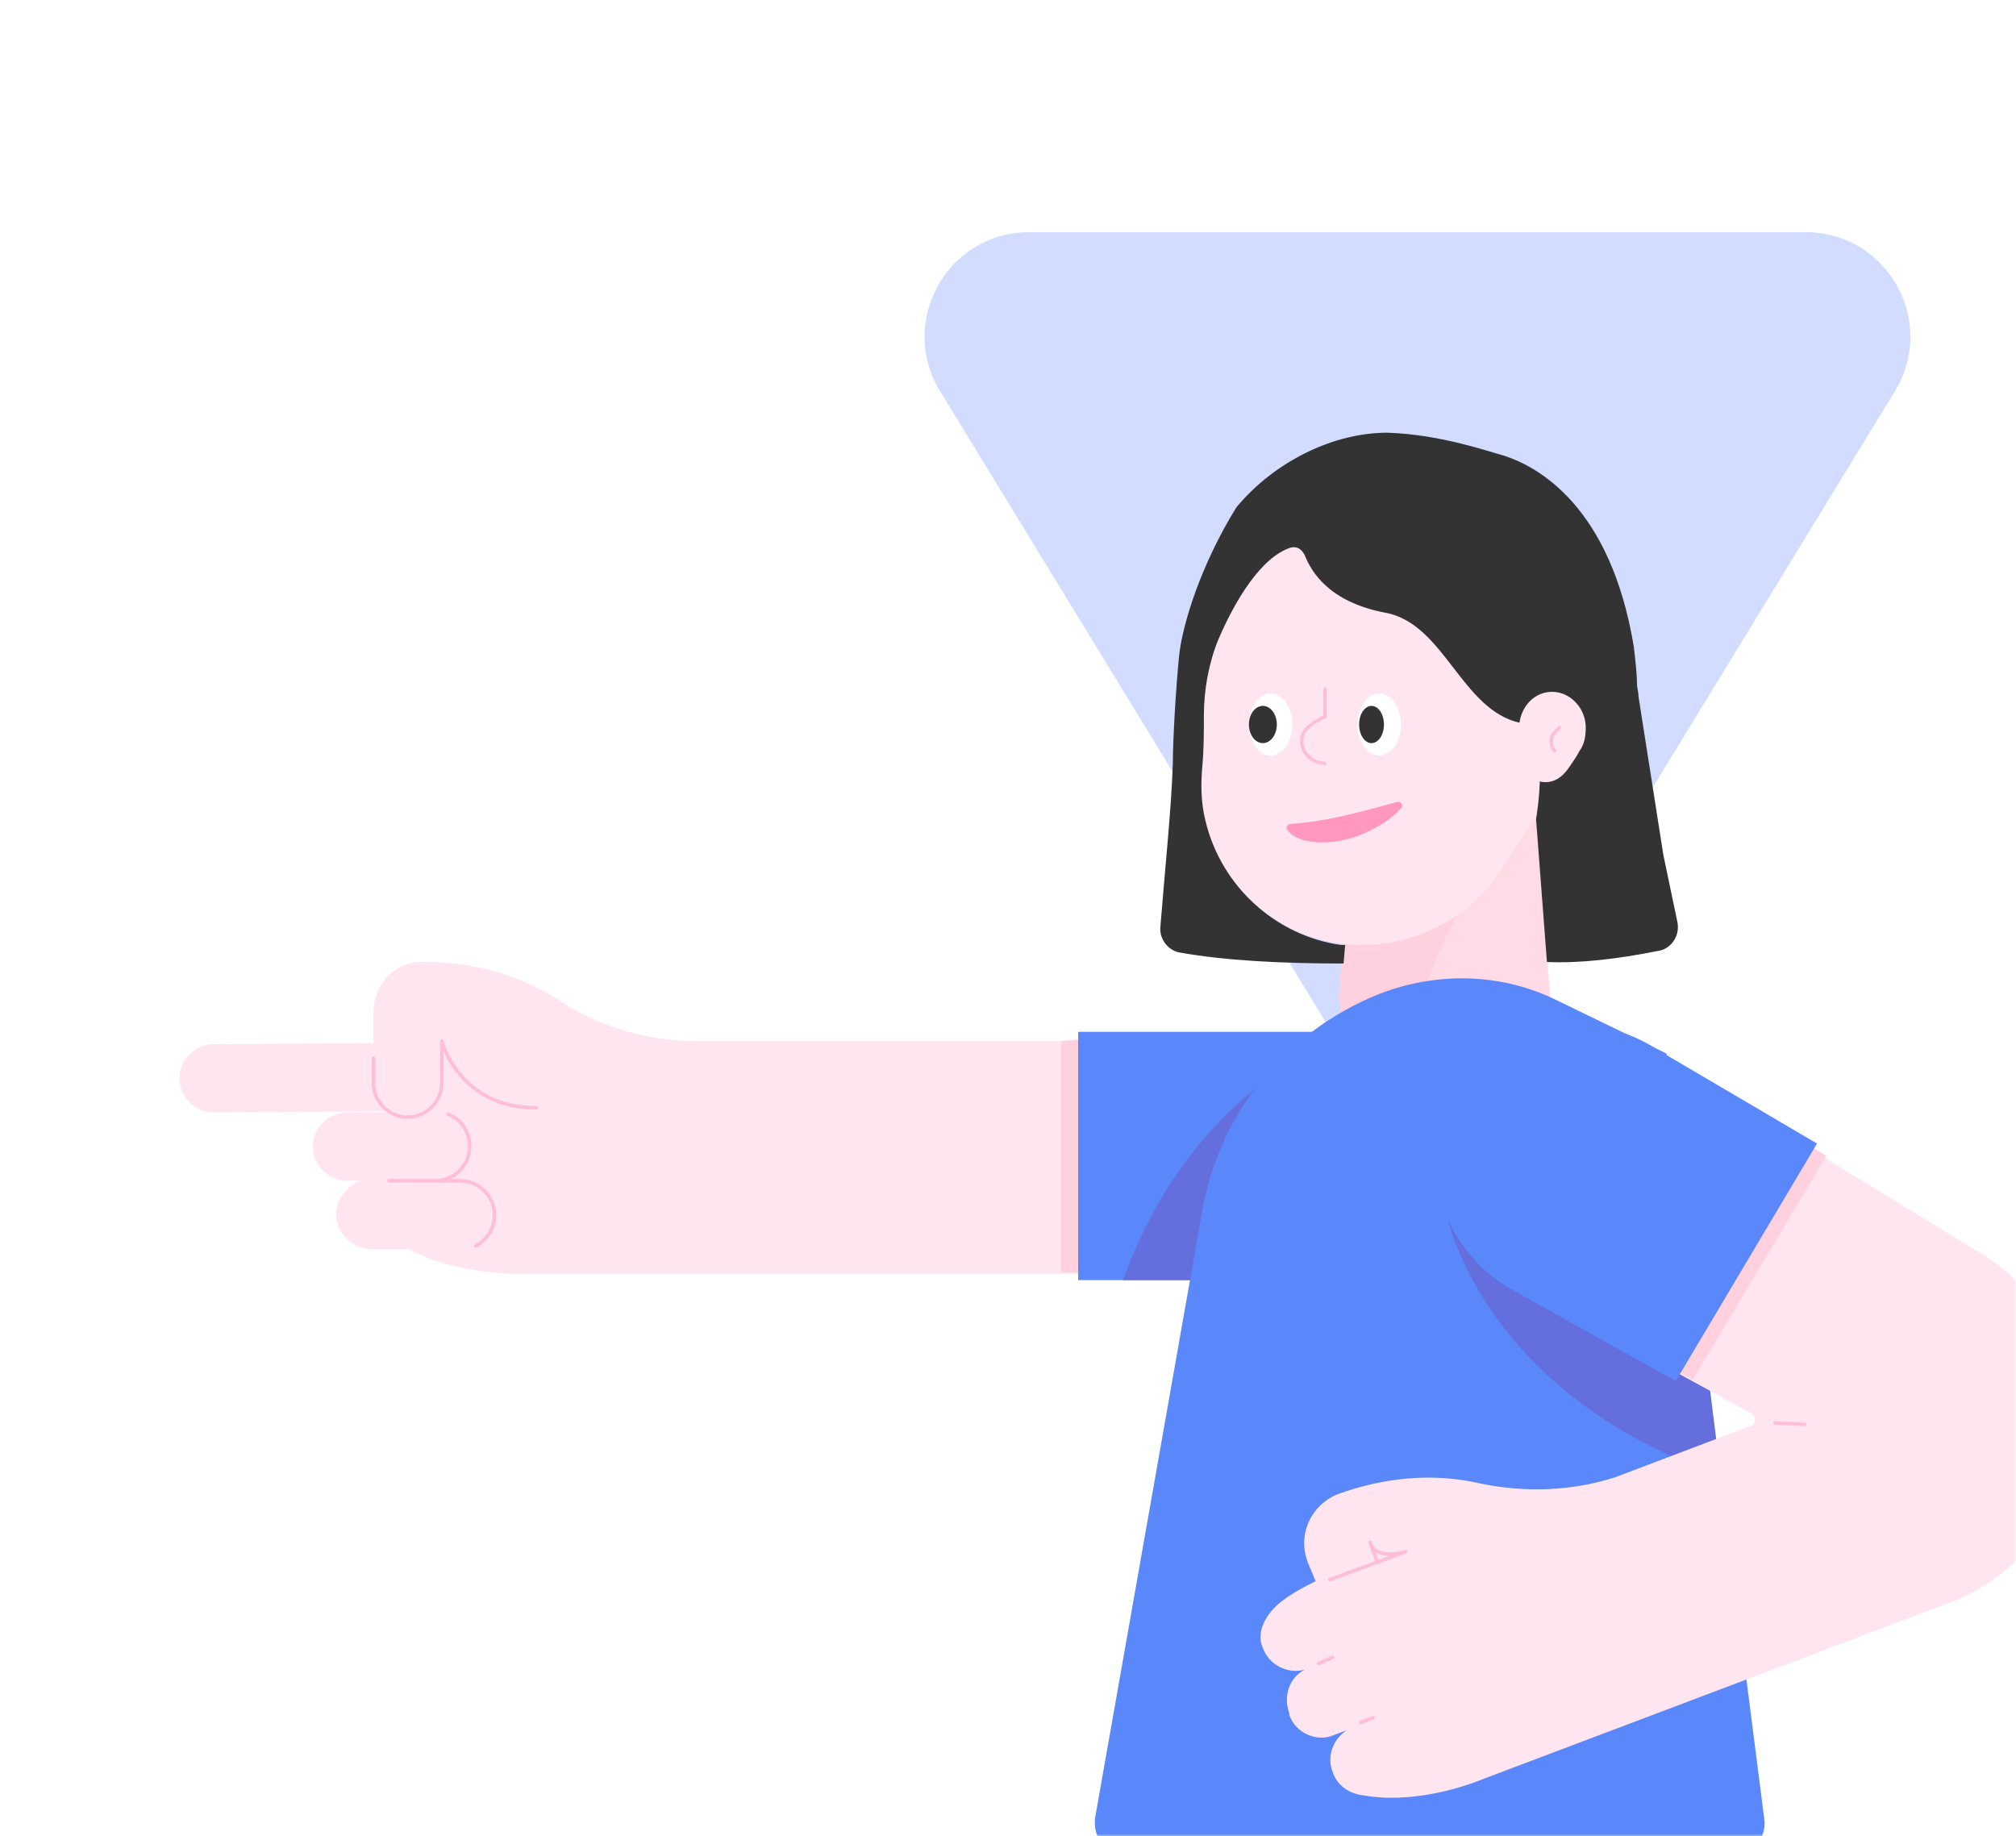 <svg width="382" height="348" viewBox="0 0 382 348" fill="none" xmlns="http://www.w3.org/2000/svg">
<mask id="mask0" mask-type="alpha" maskUnits="userSpaceOnUse" x="0" y="0" width="382" height="349">
<path d="M382 348L3.05176e-05 348L2.19259e-06 24C1.03382e-06 10.745 10.745 0 24 0L358 9.37329e-05C371.255 9.25741e-05 382 10.745 382 24L382 348Z" fill="#F06E8C"/>
</mask>
<g mask="url(#mask0)">
<g filter="url(#filter0_d)">
<path d="M251.698 190.527C259.418 203.158 277.763 203.158 285.482 190.527L359.064 70.119C367.126 56.928 357.632 40 342.173 40L195.008 40C179.549 40 170.055 56.928 178.116 70.119L251.698 190.527Z" fill="#D2DCFF"/>
<path d="M290.471 143.588H257.235L254.294 184.47C252.823 196.235 262.235 198 274 198C285.765 198 294.882 196.235 293.706 184.47L290.471 143.588Z" fill="#FFDBE5"/>
<path d="M254 187.118C254 194.177 259 196.824 266.059 197.706C268.118 185.353 276.353 165.353 282.53 160.353L255.471 161.235L253.706 184.471V184.765C253.706 185.059 253.706 185.353 253.706 185.647C254 186.235 254 186.53 254 187.118Z" fill="#FFD0DD"/>
<path d="M227.529 120.353C227.529 98.589 245.764 81.236 267.529 82.118C286.941 83 303.118 99.177 303.706 118.589C304 127.412 301.353 135.942 296.647 142.412C292.529 148.295 288.706 154.471 284.588 160.648C278.412 170.353 266.647 176.53 253.706 174.765C241.353 173 231.059 163.589 228.118 151.236C227.235 147.706 227.235 144.177 227.529 140.942C228.117 134.765 227.823 128.589 227.529 122.412C227.529 121.824 227.529 120.942 227.529 120.353Z" fill="#FFE5EF"/>
<path d="M254.883 175.059C254.588 175.059 254.294 175.059 254 175.059C241.647 173.294 231.353 163.883 228.412 151.53C227.53 148 227.529 144.471 227.823 141.235C228.118 138 228.118 134.765 228.118 131.53C228.118 126.824 229 121.824 230.765 117.412C234 109.765 239 101.53 244.588 99.765C245.765 99.471 246.647 100.059 247.236 101.235C248.412 104.177 251.647 110.059 262.529 112.118C273.706 114.177 276.941 130.647 288.118 133C294 134.471 291.059 151.235 291.059 151.235L293.118 178.294C299.294 178.588 306.647 177.706 314 176.235C316.647 175.941 318.412 173.294 317.824 170.647C316.941 166.53 316.059 162.118 315.177 158L310.471 128C310.471 127.118 310.176 126.235 310.176 125.647C310.176 123.588 309.882 121.235 309.588 118.588C305.177 91.824 291.353 84.471 285.176 82.412C281.941 81.529 272.824 78.294 262.824 78C252.824 78 241.647 83.294 234.294 92.118C227.53 103 224 114.471 223.412 120.353C222.823 126.235 222.235 136.236 222.235 140.647C221.941 149.471 220.765 160.353 219.882 171.53C219.588 173.883 221.353 176.235 223.706 176.53C231.941 178 242.53 178.588 254.588 178.588L254.883 175.059Z" fill="#333333"/>
<path d="M287.823 134.177C287.823 130.059 290.765 126.824 294.588 127.118C297.824 127.412 300.471 130.354 300.471 133.883C300.471 135.648 300.176 137.118 299.294 138.295C298.706 139.471 297.824 140.648 297.235 141.53C296.059 143.295 294.294 144.471 292.235 144.177C290.176 143.883 288.412 142.118 288.118 139.765C288.118 139.177 287.823 138.589 288.118 138.001C288.118 136.824 288.118 135.648 288.118 134.471C287.823 134.471 287.823 134.177 287.823 134.177Z" fill="#FFE5EF"/>
<path d="M240.765 139.176C243.039 139.176 244.882 136.542 244.882 133.294C244.882 130.045 243.039 127.411 240.765 127.411C238.49 127.411 236.647 130.045 236.647 133.294C236.647 136.542 238.49 139.176 240.765 139.176Z" fill="white"/>
<path d="M261.353 139.176C263.627 139.176 265.471 136.542 265.471 133.294C265.471 130.045 263.627 127.411 261.353 127.411C259.079 127.411 257.235 130.045 257.235 133.294C257.235 136.542 259.079 139.176 261.353 139.176Z" fill="white"/>
<path d="M239.294 136.824C240.756 136.824 241.941 135.244 241.941 133.295C241.941 131.345 240.756 129.765 239.294 129.765C237.832 129.765 236.647 131.345 236.647 133.295C236.647 135.244 237.832 136.824 239.294 136.824Z" fill="#333333"/>
<path d="M259.882 136.824C261.182 136.824 262.235 135.244 262.235 133.295C262.235 131.345 261.182 129.765 259.882 129.765C258.583 129.765 257.53 131.345 257.53 133.295C257.53 135.244 258.583 136.824 259.882 136.824Z" fill="#333333"/>
<path d="M264.588 148.001C257.235 150.059 250.47 151.824 244.588 152.118C244 152.118 243.411 153.001 244 153.295C244.882 154.765 247.529 155.648 250.47 155.648C257.235 155.648 263.117 151.824 265.47 149.177C266.059 148.589 265.47 147.706 264.588 148.001Z" fill="#FF97BF"/>
<path d="M295.471 133.883L294.588 134.765C293.706 135.647 293.706 137.412 294.588 138.294" stroke="#FFBED7" stroke-width="0.63" stroke-miterlimit="10" stroke-linecap="round" stroke-linejoin="round"/>
<path d="M251.059 140.647C248.706 140.647 246.647 138.883 246.647 136.235C246.647 133.883 249.882 132.412 251.059 131.824V126.53" stroke="#FFBED7" stroke-width="0.63" stroke-miterlimit="10" stroke-linecap="round" stroke-linejoin="round"/>
<path d="M70.765 188V201.529C70.765 205.059 73.706 208 77.235 208C77.235 208 77.235 208 77.529 208L83.118 214.47L76.941 232.412C82.529 235.647 90.765 237.412 99.294 237.412H204.294V193.294H131.941C122.823 193.294 113.706 190.647 106.059 185.647C98.412 180.647 89.588 178.294 80.47 178.294C74.882 178 70.765 182.412 70.765 188Z" fill="#FFE5EF"/>
<path d="M81.941 206.529L40.47 206.823C36.941 206.823 34 203.882 34 200.352C34 196.823 36.941 193.882 40.47 193.882L81.941 193.588C85.47 193.588 88.412 196.529 88.412 200.058C88.412 203.588 85.47 206.529 81.941 206.529Z" fill="#FFE5EF"/>
<path d="M87.235 232.706H70.47C66.941 232.706 63.706 229.765 63.706 226.236C63.706 222.706 66.647 219.471 70.176 219.471H86.941C90.471 219.471 93.706 222.412 93.706 225.942C93.706 229.765 90.765 232.706 87.235 232.706Z" fill="#FFE5EF"/>
<path d="M82.529 219.764H65.764C62.235 219.764 59.294 216.823 59.294 213.294C59.294 209.764 62.235 206.823 65.764 206.823H82.529C86.059 206.823 89 209.764 89 213.294C89 216.823 86.059 219.764 82.529 219.764Z" fill="#FFE5EF"/>
<path d="M84.882 207.117C87.235 208 89 210.353 89 213.294C89 216.823 86.059 219.764 82.529 219.764H73.706H87.235C90.765 219.764 93.706 222.706 93.706 226.235C93.706 228.882 92.235 230.941 90.177 232.117" stroke="#FFBED7" stroke-width="0.671" stroke-miterlimit="10" stroke-linecap="round" stroke-linejoin="round"/>
<path d="M101.647 205.942C86.941 205.942 83.706 193.295 83.706 193.295V201.236C83.706 204.765 80.765 207.706 77.235 207.706C73.706 207.706 70.765 204.765 70.765 201.236V196.53" stroke="#FFBED7" stroke-width="0.671" stroke-miterlimit="10" stroke-linecap="round" stroke-linejoin="round"/>
<path d="M252.529 238.589H204.294V191.53H252.529C265.471 191.53 276.059 202.118 276.059 215.059C275.765 228 265.471 238.589 252.529 238.589Z" fill="#5A87FA"/>
<path d="M212.823 238.587H233.411L246.059 196.822C246.353 196.528 223.706 207.704 212.823 238.587Z" fill="#646EDC"/>
<path d="M201.059 193.294V237.118H204.294V193L201.059 193.294Z" fill="#FFD0DD"/>
<path d="M315.764 195.645L295.176 185.645C284.588 180.351 272.235 180.057 261.058 184.469C243.705 191.527 231.058 206.822 227.823 225.351L207.529 340.351C206.941 344.469 209.882 347.998 214 347.998H327.823C331.646 347.998 334.882 344.469 334.294 340.645L315.764 195.645Z" fill="#5A87FA"/>
<path d="M323.706 256.821L274 225.645C274 225.645 280.176 259.762 326.058 275.645L323.706 256.821Z" fill="#646EDC"/>
<path d="M331.941 263.883C332.823 264.471 332.823 265.941 331.647 266.236L306.059 275.941C297.824 278.589 289 278.883 280.47 277.118C271.647 275.059 262.235 275.941 253.412 279.177C248.412 281.236 245.765 286.824 247.823 292.118L249.294 295.647C249.294 295.647 245.471 297.412 242.824 299.471C240.176 301.53 237.823 305.059 239.294 308.294C240.47 311.53 244 313.294 247.235 312.412C244.294 313.883 243.118 317.412 244.294 320.647V320.941C245.471 324.471 249.588 326.236 252.823 324.765L255.176 323.883C252.529 325.647 251.353 328.883 252.529 331.824C253.412 334.471 255.765 335.942 258.412 336.236C264.882 337.412 273.412 336.236 281.353 333L369.294 299.765C383.706 294.471 393.118 280.647 393.118 265.059C393.118 252.118 386.353 240.353 375.471 233.588L313.412 195.647C299.588 186.53 281.059 191.824 274 206.824C270.176 219.471 275.765 233 287.235 239.471L331.941 263.883Z" fill="#FFE5EF"/>
<path d="M336.353 265.646L341.941 265.941" stroke="#FFBED7" stroke-width="0.671" stroke-miterlimit="10" stroke-linecap="round" stroke-linejoin="round"/>
<path d="M251.941 295.353L266.353 290.059C266.353 290.059 260.765 291.823 259.588 288.294L261.059 292.118" stroke="#FFBED7" stroke-width="0.671" stroke-miterlimit="10" stroke-linecap="round" stroke-linejoin="round"/>
<path d="M257.824 322.411L260.176 321.529" stroke="#FFBED7" stroke-width="0.671" stroke-miterlimit="10" stroke-linecap="round" stroke-linejoin="round"/>
<path d="M249.882 311.235L252.529 310.058" stroke="#FFBED7" stroke-width="0.671" stroke-miterlimit="10" stroke-linecap="round" stroke-linejoin="round"/>
<path d="M338.412 210.353L310.765 251.824L320.765 257.412L346.059 215.059L338.412 210.353Z" fill="#FFD0DD"/>
<path d="M291.059 191.235C283.117 193.588 276.647 198.882 273.117 206.529V206.823C269 219.764 274.882 234.176 286.941 240.647L317.529 257.706L344.294 212.706L314.294 195.059C307.235 190.353 299 189.176 291.059 191.235Z" fill="#5A87FA"/>
</g>
</g>
<defs>
<filter id="filter0_d" x="18" y="28" width="391.118" height="339.998" filterUnits="userSpaceOnUse" color-interpolation-filters="sRGB">
<feFlood flood-opacity="0" result="BackgroundImageFix"/>
<feColorMatrix in="SourceAlpha" type="matrix" values="0 0 0 0 0 0 0 0 0 0 0 0 0 0 0 0 0 0 127 0"/>
<feOffset dy="4"/>
<feGaussianBlur stdDeviation="8"/>
<feColorMatrix type="matrix" values="0 0 0 0 0 0 0 0 0 0 0 0 0 0 0 0 0 0 0.08 0"/>
<feBlend mode="normal" in2="BackgroundImageFix" result="effect1_dropShadow"/>
<feBlend mode="normal" in="SourceGraphic" in2="effect1_dropShadow" result="shape"/>
</filter>
</defs>
</svg>
